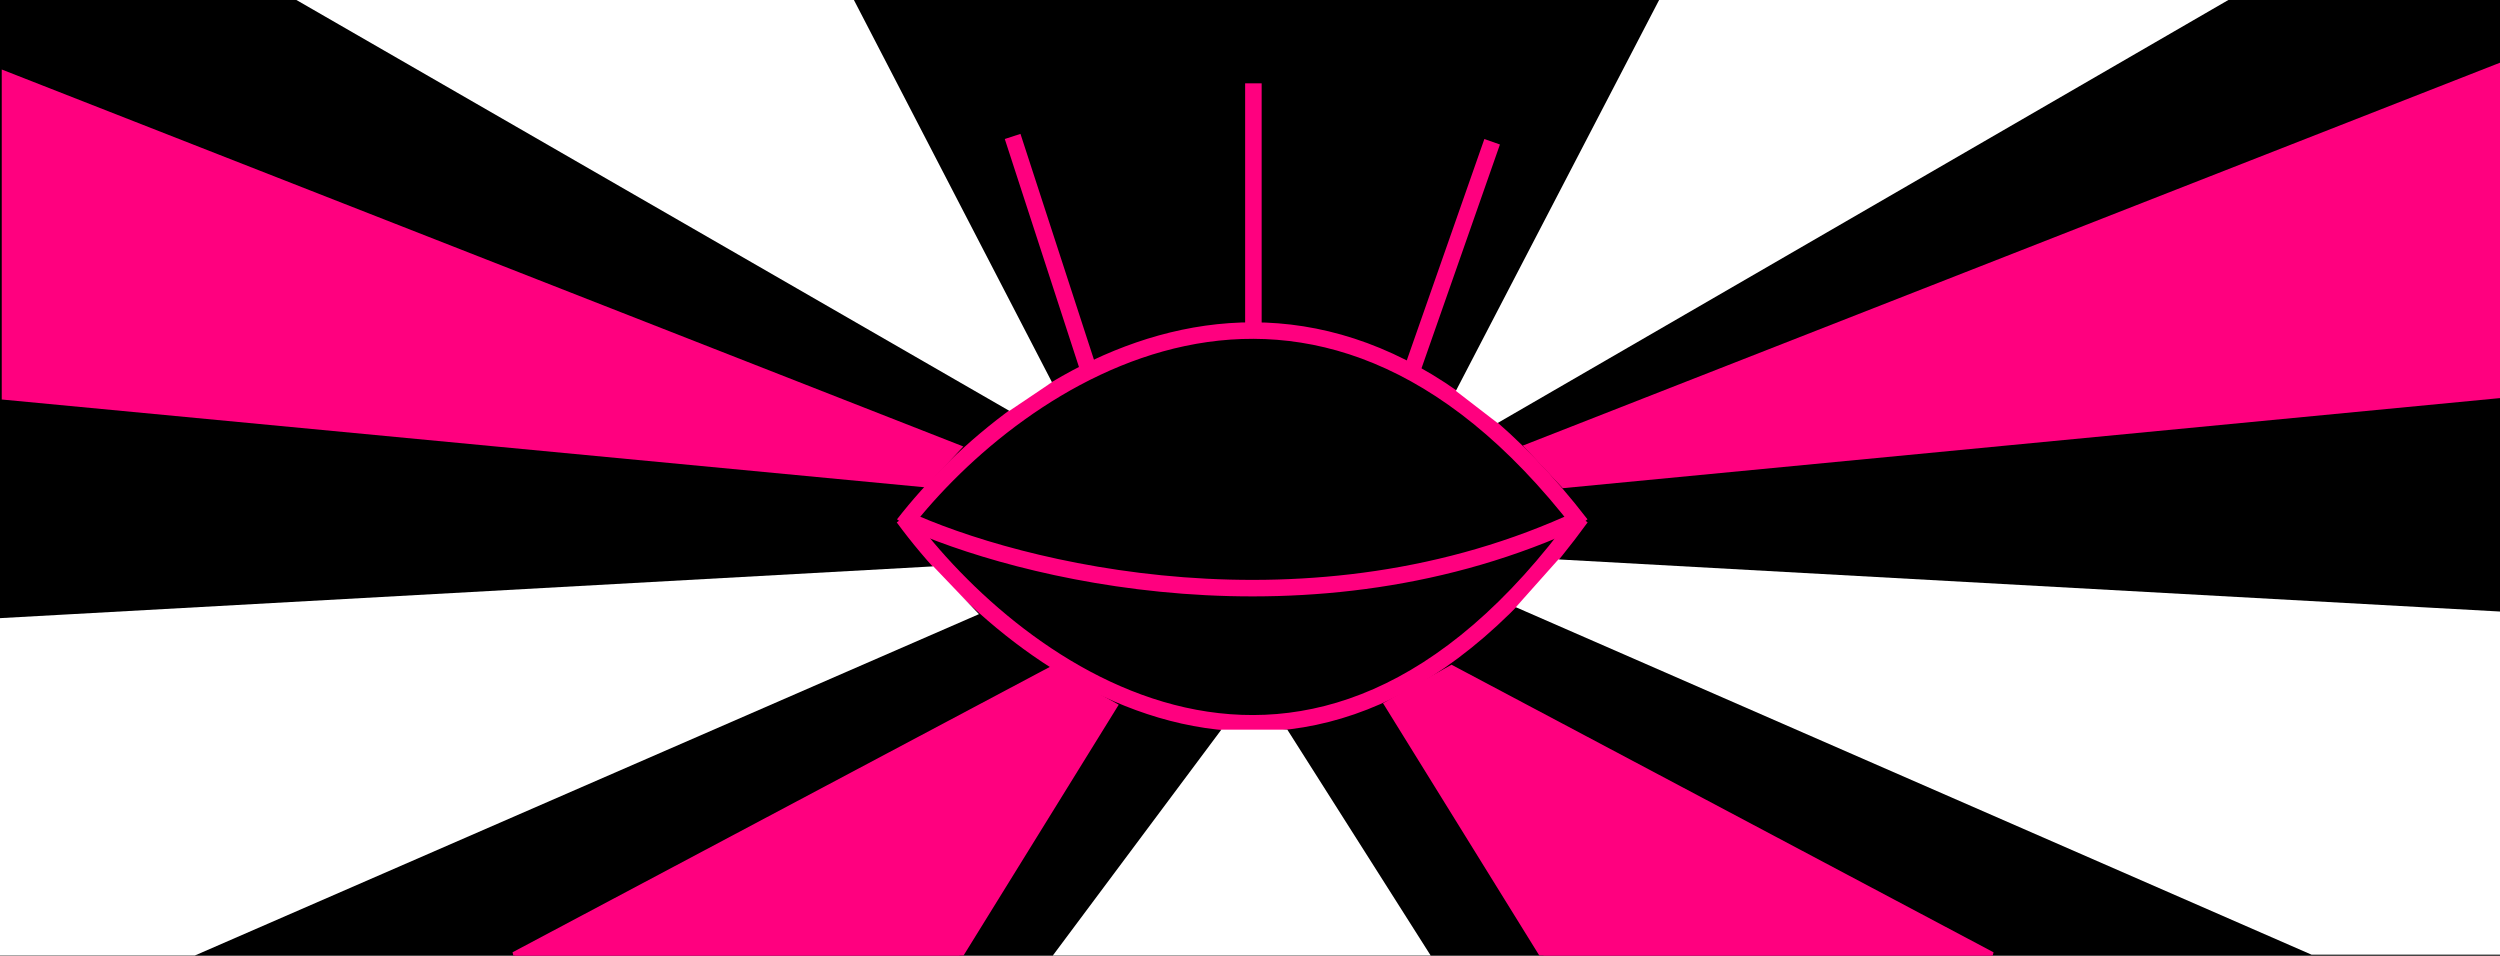 <svg width="1439" height="550" viewBox="0 0 1439 550" fill="none" xmlns="http://www.w3.org/2000/svg">
<rect x="0" y="0" width="1439" height="550" fill="#333333" stroke="none"/>
<g clip-path="url(#clip0_240_3829)">
<rect width="1439" height="550" fill="black"/>
<path d="M520.073 301.834C585.439 217.653 754.292 99.8 910 301.833" stroke="#FF007F" stroke-width="9.505"/>
<path d="M520 298.324C585.378 328.671 754.263 371.155 909.999 298.324" stroke="#FF007F" stroke-width="9.505"/>
<path d="M520 297.885C585.378 387.269 754.263 512.405 909.999 297.886" stroke="#FF007F" stroke-width="9.505"/>
<line x1="582.866" y1="78.53" x2="626.589" y2="212.916" stroke="#FF007F" stroke-width="9.505"/>
<path d="M721.453 47.967L721.453 188" stroke="#FF007F" stroke-width="9.505"/>
<line x1="858.877" y1="81.597" x2="812.142" y2="214.966" stroke="#FF007F" stroke-width="9.505"/>
<path d="M606 550L703 420H741L823.5 550H606Z" fill="white"/>
<path d="M888.5 550L799 405.5L835.5 385L1146.5 550H888.5Z" fill="#FF007F" stroke="#FF007F" stroke-width="4.209"/>
<path d="M552.144 550L641 406.376L604.763 386L296 550H552.144Z" fill="#FF007F" stroke="#FF007F" stroke-width="4.209"/>
<path d="M1330.5 549.5L872.5 349.5L897 322L1439 352V549.5H1330.5Z" fill="white"/>
<path d="M107.542 552L563.5 353.5L537.212 326L0 355.802V552H107.542Z" fill="white"/>
<path d="M1440.5 229L899.5 281L876.5 256.5L1440.5 35.5V229Z" fill="#FF007F"/>
<path d="M1 229.953L532.5 280.5L554.5 257L1 40V229.953Z" fill="#FF007F"/>
<path d="M1283.5 -0.5L862 243.5L838 225L955.5 -1L1283.5 -0.5Z" fill="white"/>
<path d="M168 -1.509L581 236.5L605.5 220L490.478 -2L168 -1.509Z" fill="white"/>
</g>
<defs>
<clipPath id="clip0_240_3829">
<rect width="1439" height="550" fill="white"/>
</clipPath>
</defs>
</svg>
